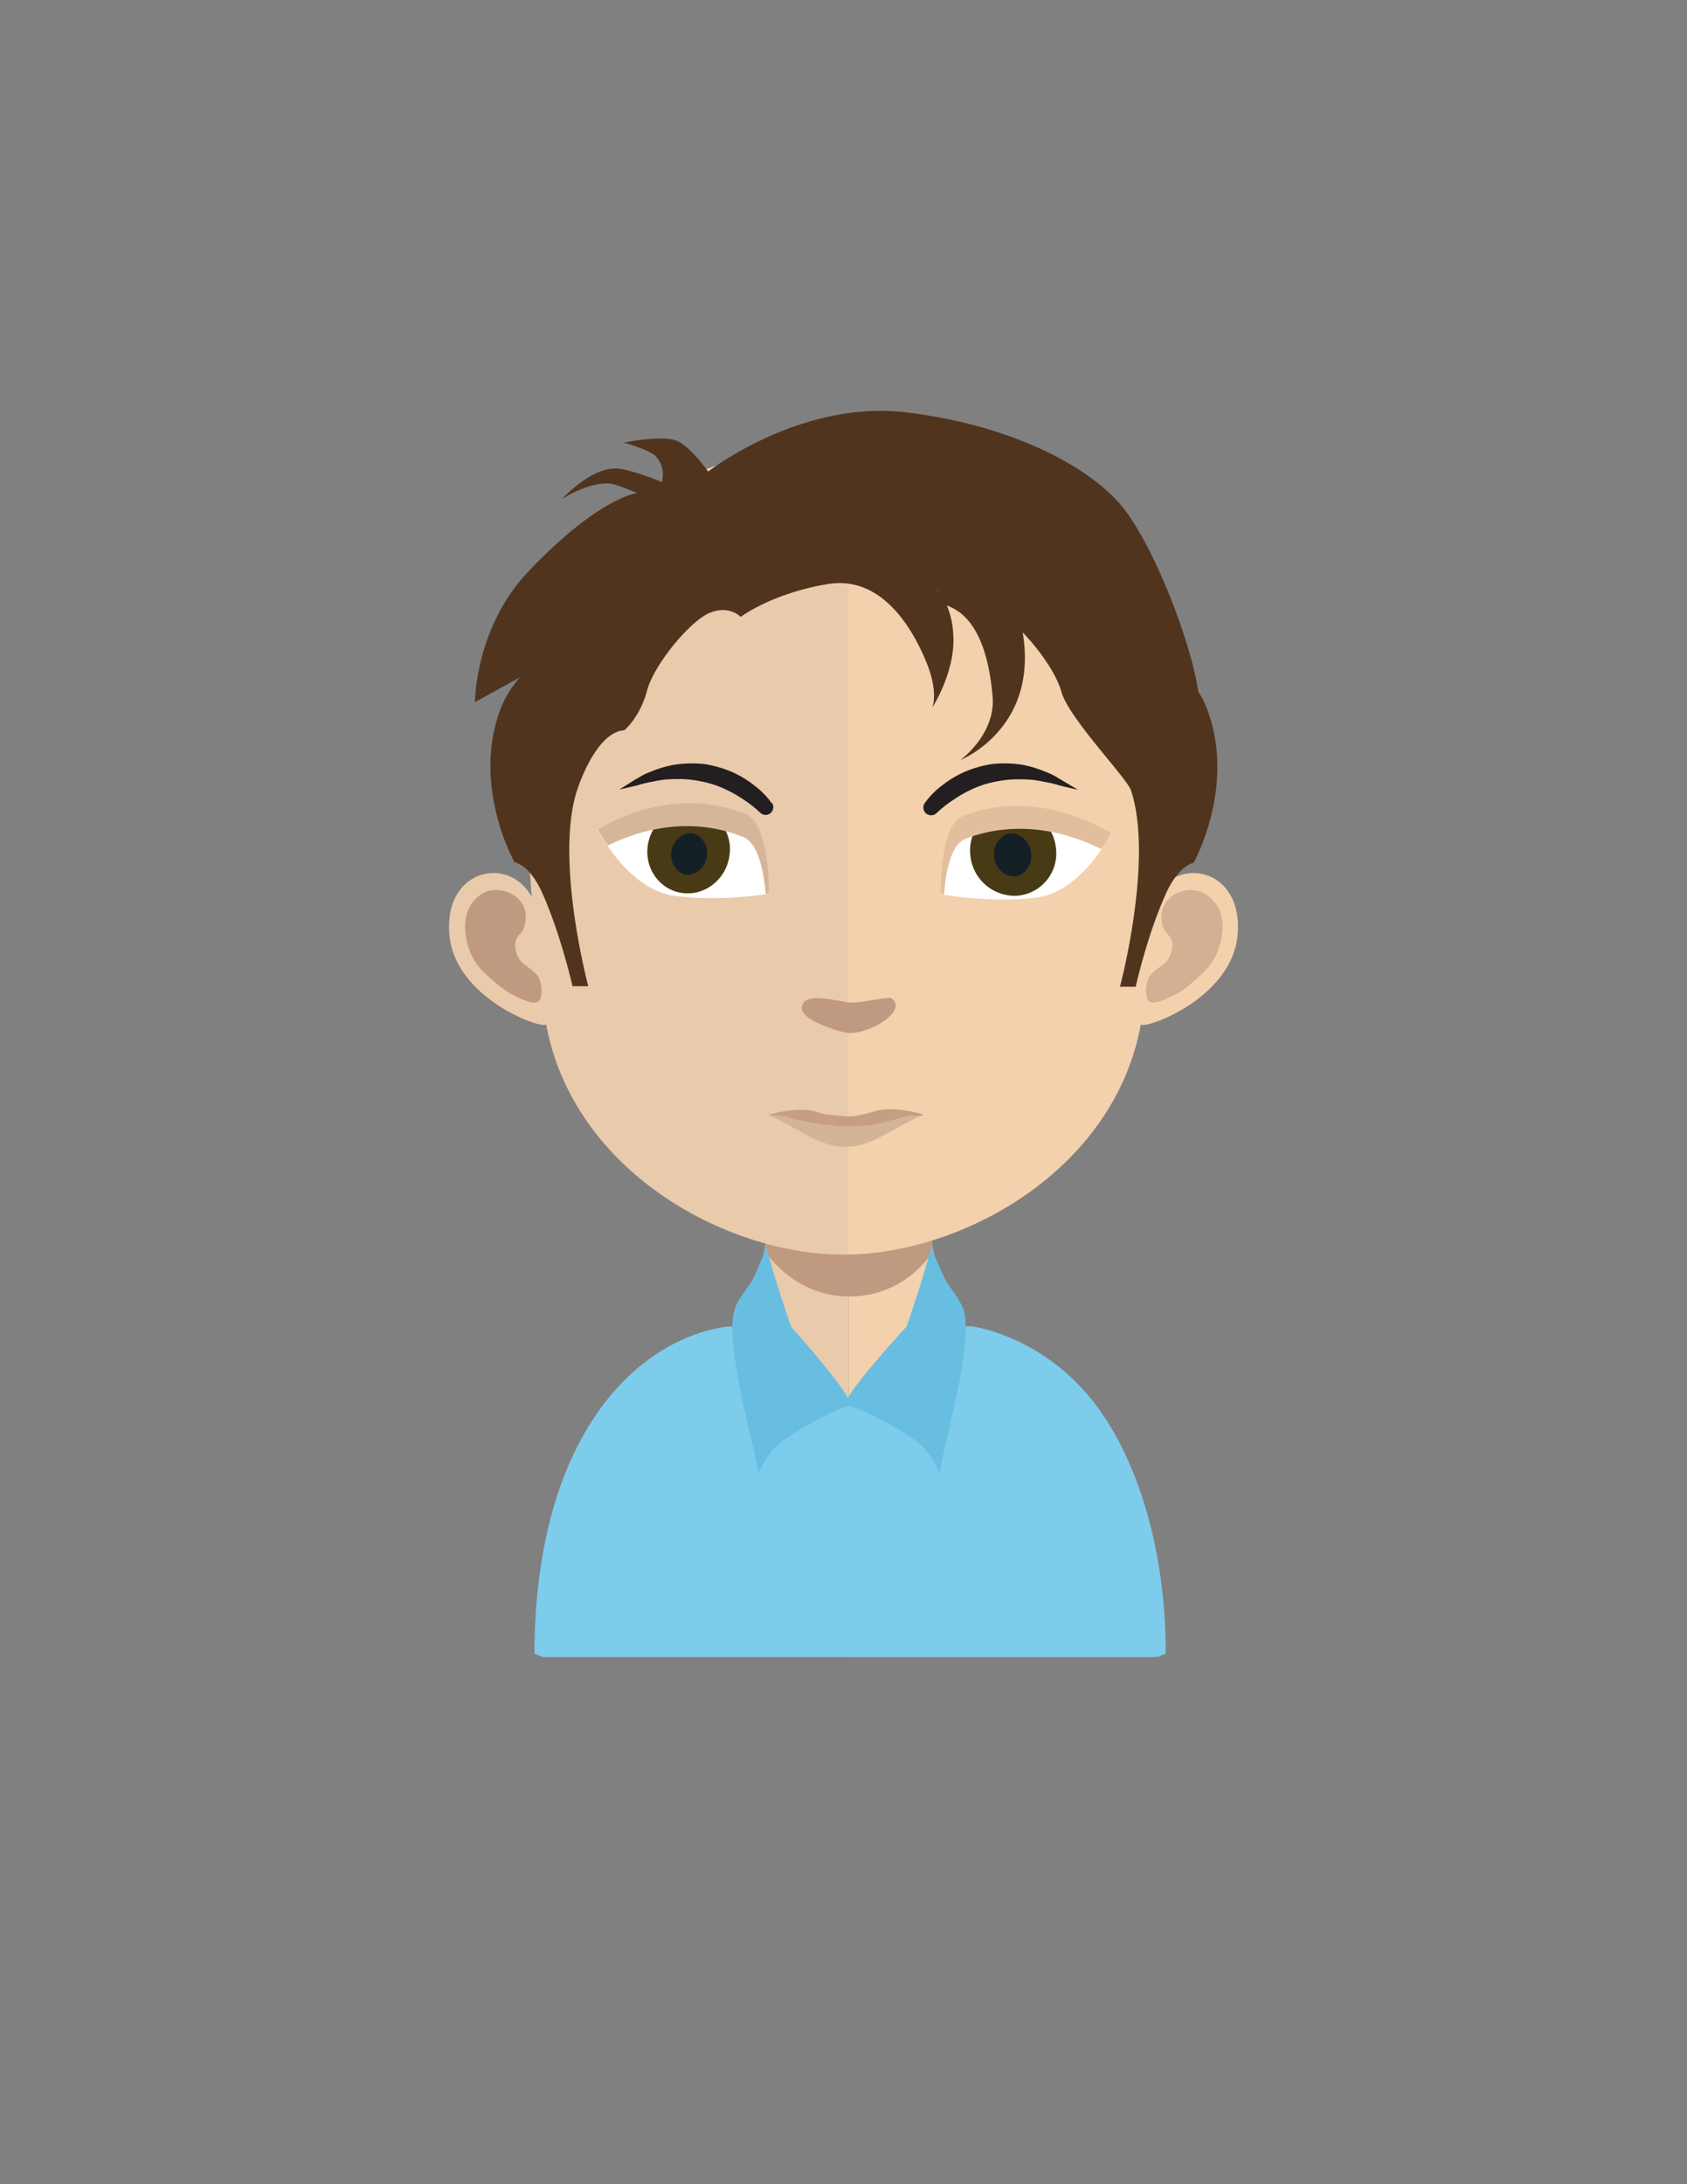 <svg id="Layer_1" data-name="Layer 1" xmlns="http://www.w3.org/2000/svg" xmlns:xlink="http://www.w3.org/1999/xlink" viewBox="0 0 612 792"><rect x="0" y="0" width="612" height="792" fill="#808080" stroke="none"/><defs><style>.cls-1{fill:none;}.cls-2{fill:#e9caab;}.cls-3{fill:#f2d1ac;}.cls-4{clip-path:url(#clip-path);}.cls-5,.cls-6{fill:#c09a80;}.cls-6{opacity:0.6;}.cls-7{fill:#3a2817;}.cls-8{fill:#51341e;}.cls-9{fill:#d3b497;}.cls-10{fill:#c69f83;}.cls-11{fill:#fff;}.cls-12{fill:#483a15;}.cls-13{fill:#142026;}.cls-14{fill:#d6b699;}.cls-15{fill:#e2bf9c;}.cls-16{fill:#231f20;}.cls-17{fill:#7dcceb;}.cls-18{fill:#68bee1;}</style><clipPath id="clip-path"><rect class="cls-1" x="277.2" y="433.9" width="61.4" height="36.33"/></clipPath></defs><title>OOW II - Final avatars</title><path class="cls-2" d="M307.8,396.7V600.8H197l-2.8-1.2c0-84.2,40.1-108.5,58.7-115.2a44.6,44.6,0,0,1,9.2-2.5c6.8,0,11.1-8.7,14-21.9.4-2,.8-4.1,1.2-6.4s1.1-7.7,1.6-11.8c.1-2.5.5-5,.7-7.6,1-12.6,1.3-26.2,1.3-39.1,0,0,14.9,1.5,27,1.5"/><path class="cls-3" d="M421.7,599.6a19.9,19.9,0,0,0-2.6,1.2H307.8V396.7h.2c12.1,0,27.1-1.5,27.1-1.5,0,12.9.2,26.3,1.3,38.8.2,2.5.5,4.9.7,7.3.5,4.4.8,8.4,1.5,12.2h0c.3,1.7.5,3.3.9,4.8,2.9,14,7.4,23.5,14.4,23.5a53.1,53.1,0,0,1,13.9,4.4c19.9,9.1,53.9,35.9,53.9,113.4"/><g class="cls-4"><path class="cls-5" d="M338.6,453.4h0a35.8,35.8,0,0,1-30.7,16.7h-.2c-17.6-.1-27.9-12.9-30.5-16.7.6-3.7,1.2-7.7,1.5-11.8.2-2.5.5-5,.7-7.5a123.3,123.3,0,0,0,28,3.6h.3a115.1,115.1,0,0,0,28.6-3.9c.2,2.5.5,4.9.7,7.4.5,4.3.9,8.4,1.6,12.2"/></g><path class="cls-2" d="M305.7,162.5c-117.4,0-118,98.4-112.8,162.8-8-15.2-31.9-10.5-29.9,13.5s35.5,35.1,35.1,32.5c9.7,53,64.9,83.6,107.7,83.6h.9V162.5h-.9"/><path class="cls-5" d="M170.5,328.6c5.8-9.3,14.7-5.3,17-3.2s4.2,5.1,2.7,10.6c-.8,3.1-4,3.3-3.2,8s3.3,5.6,4.7,6.8,3.1,2.1,4,4.3a11.9,11.9,0,0,1,.5,6.6c-.9,3.8-6.5.8-10.1-.9s-10.2-7.7-12.1-9.9c-4.9-5.6-7.2-16.3-3.3-22.5"/><path class="cls-3" d="M306.3,162.5c117.4,0,118,98.4,112.8,162.8,8-15.2,31.9-10.5,29.9,13.5s-35.5,35.1-35.1,32.5c-9.6,53-64.8,83.6-107.7,83.6h-.9V162.5h.9"/><path class="cls-6" d="M441.6,328.6c-5.8-9.3-14.8-5.3-17-3.2s-4.2,5.1-2.7,10.6c.8,3.1,4.1,3.3,3.3,8s-3.3,5.6-4.7,6.8-3.1,2.1-4,4.3a11.5,11.5,0,0,0-.5,6.6c.9,3.8,6.4.8,10.1-.9s10.2-7.7,12.1-9.9c4.9-5.6,7.2-16.3,3.4-22.5"/><path class="cls-2" d="M307,190.2c-38.6,0-66.9,11.2-84,33.4-23.9,31-23,78.3-14.2,112.2,2.7,10.4,4.1,38.4,5.9,48.6,8.3,46,58.9,70.4,92.2,70.4h.9V190.3H307"/><path class="cls-3" d="M390.9,223.7c-17-22-44.9-33.2-82.9-33.4V454.8c38-.4,83.5-27.2,91.3-70.3,1.9-10.2,3.2-38.2,5.9-48.6,8.8-33.8,9.6-81.1-14.3-112.2"/><path class="cls-1" d="M344.6,209.8s-8.3-6.8-23.5-11.1A139,139,0,0,1,344.6,209.8Z"/><path class="cls-1" d="M201.6,278.7a63.1,63.1,0,0,0-2.2,11.1,162.6,162.6,0,0,1,4.9-15.6A21.3,21.3,0,0,0,201.6,278.7Z"/><path class="cls-7" d="M272.4,198.9l-.5.5h0Z"/><path class="cls-8" d="M437.2,255.4a28.6,28.6,0,0,0-2.5-4.6c-2.3-16.2-14.2-48.6-25.9-64.9s-42-31.9-80.3-36.4S256.9,171,256.9,171s-5.9-8.5-11-11-19.6.5-19.6.5,9.9,2.7,11.8,5.2a9.8,9.8,0,0,1,2,9.1s-11.5-4.8-16.6-4.9c-9.3-.3-19.7,11.1-19.7,11.1s8.7-5.9,17-5.7c2.7.1,10.3,3.5,10.3,3.5s-13.7,1.4-39.4,28.4c-19.4,20.4-19.4,47.4-19.4,47.4l16.3-9a41.4,41.4,0,0,0-6.3,9.7c-12,28.6,4.4,57.4,4.4,57.4s5.4.5,10.2,11.5c6.6,14.9,10.8,33.4,10.8,33.4h5.7s-12.3-46.1-4-71.2c2.3-6.9,8.5-21.1,17.1-21.6,0,0,5.7-4.8,8.2-14.3s15.7-25.4,22.8-28.3,11.2,1.5,11.2,1.5,11.2-8.5,31.5-11.9,31.4,17.4,35.9,28.4,2.1,16.4,2.1,16.4,8.7-13.4,7.6-26.9a32,32,0,0,0-2.3-10.2c2.6,1.3,14.2,4.4,16.6,33.2,1.1,13.6-11.7,22.9-11.7,22.9s28.5-11.3,22.6-46.3c6.1,6.3,12.3,15.2,14,21.4,2.5,9.5,23.9,31.5,25.3,35.9,8.3,25.1-4,71.2-4,71.2h5.7s4.1-18.5,10.8-33.4c4.9-11,10.2-11.5,10.2-11.5S449.2,284,437.2,255.4Zm-96.8-41-.4-.6.5.5Z"/><path id="_Path_" data-name="&lt;Path&gt;" class="cls-9" d="M332,404.4c-3.4-.1-6.9,2.3-11.1,1.9h-.4a8.3,8.3,0,0,0-2.9.2,35.8,35.8,0,0,0-3.8,1,20.6,20.6,0,0,1-6.8.9h-.3a20.6,20.6,0,0,1-6.8-.9,35.8,35.8,0,0,0-3.8-1,8.3,8.3,0,0,0-2.9-.2h-.4c-4.1.4-7.6-2-11.1-1.9-.9.1-2.3-.1-3.1-.1l.5.2c9.8,4,18.2,11.6,27.5,11.3h.3c9.3.2,17.8-7.3,27.5-11.3l.5-.2C334.3,404.2,332.9,404.4,332,404.4Z"/><path class="cls-10" d="M334.8,404.1h0s-9.9-3.2-17-1.3a49.9,49.9,0,0,1-5.4,1.4,16.7,16.7,0,0,1-5.6.6h0l-4.1-.4-1.2-.2h-1.5c-2.3-.5-4.2-1.2-4.2-1.2-7.1-1.9-17,1.3-17,1.3h-.2c.8,0,2.1.2,3.1.1,2.8-.1,5.7,1.5,8.9,1.9a83.2,83.2,0,0,0,11.9,1.8,17.4,17.4,0,0,0,4.1.3h2.6a47.5,47.5,0,0,0,13.9-2.1h0c3.2-.4,6-2,8.8-1.8.9.1,2.3-.1,3.1-.1Z"/><path id="_Path_2" data-name="&lt;Path&gt;" class="cls-11" d="M216.8,300.8s10.9,21.7,27.7,24,34.5-.7,34.5-.7-1-22.3-9.7-25.8S241.6,289.6,216.8,300.8Z"/><path id="_Path_3" data-name="&lt;Path&gt;" class="cls-12" d="M264.7,309.6c-.8,8.5-8.1,14.9-16.3,14.3s-14.3-8-13.5-16.5,8.1-15,16.3-14.4A14.9,14.9,0,0,1,264.7,309.6Z"/><path id="_Path_4" data-name="&lt;Path&gt;" class="cls-13" d="M249.3,317.2c-3.1-.2-6.2-3.7-5.8-8s4.1-7.3,7.2-7.1,6.2,3.7,5.8,8S252.4,317.4,249.3,317.2Z"/><path id="_Path_5" data-name="&lt;Path&gt;" class="cls-14" d="M279,324l-1.2.2c-.7-7.7-2.6-18.4-8-20.6-8.1-3.4-26.2-8.3-49.3,3a48.3,48.3,0,0,1-3.6-5.9c25.2-14.4,45.1-9,53.7-5.5S279,324,279,324Z"/><path id="_Path_6" data-name="&lt;Path&gt;" class="cls-11" d="M403.1,302.2s-10.6,21.3-27.3,23.3-34.5-1.2-34.5-1.2,2-20.3,10.7-23.6S377.3,291.3,403.1,302.2Z"/><path id="_Path_7" data-name="&lt;Path&gt;" class="cls-12" d="M352,310a16.2,16.2,0,0,0,17,14.8,15.4,15.4,0,0,0,14.1-17,16.2,16.2,0,0,0-17.1-14.8A15.4,15.4,0,0,0,352,310Z"/><path id="_Path_8" data-name="&lt;Path&gt;" class="cls-13" d="M368.1,317.8c3.2-.2,6.4-3.8,6-8.3s-4.3-7.5-7.5-7.3-6.4,3.8-6,8.3S364.9,318.1,368.1,317.8Z"/><path id="_Path_9" data-name="&lt;Path&gt;" class="cls-15" d="M341.3,324.2l1.2.2c.5-7.6,2.3-18.1,7.7-20.2,8-3.2,26-7.8,49.4,3.7a46.1,46.1,0,0,0,3.5-5.8c-25.4-14.6-45.2-9.6-53.8-6.2S341.3,324.2,341.3,324.2Z"/><path id="_Path_10" data-name="&lt;Path&gt;" class="cls-5" d="M290.9,365.9c-.3-7.1,13-2.6,17.4-2.4s14.1-2.2,15-1.6c6.2,4.2-6.6,12.7-15.2,12.7C305.8,374.6,291.1,370.2,290.9,365.9Z"/><g id="_Group_" data-name="&lt;Group&gt;"><path id="_Path_11" data-name="&lt;Path&gt;" class="cls-16" d="M280,291.3a29.7,29.7,0,0,0-6.5-6.6,37.1,37.1,0,0,0-8-4.8,41.6,41.6,0,0,0-10.3-2.9,43.4,43.4,0,0,0-10.6.3,40.7,40.7,0,0,0-8.7,2.6,21.8,21.8,0,0,0-4.4,2.2l-1.3.7-5.5,3.5,6.4-1.5,1-.3a42.1,42.1,0,0,1,4.9-1.1l1.4-.3,2.5-.4,3-.2H245a38.3,38.3,0,0,1,9.1.8,34.7,34.7,0,0,1,8.6,2.7,44.6,44.6,0,0,1,7,3.9,43.1,43.1,0,0,1,6.1,4.8h0a2.8,2.8,0,0,0,2,.8,2.7,2.7,0,0,0,1.5-.5,2.8,2.8,0,0,0,.8-3.8Z"/><path id="_Path_12" data-name="&lt;Path&gt;" class="cls-16" d="M385.2,282.9l-1.2-.7a21.6,21.6,0,0,0-4.4-2.2,41,41,0,0,0-8.8-2.7,43.3,43.3,0,0,0-10.6-.3,41.6,41.6,0,0,0-10.3,2.9,37.6,37.6,0,0,0-8,4.8,29.7,29.7,0,0,0-6.5,6.6h0a2.8,2.8,0,0,0,.4,3.5,2.7,2.7,0,0,0,2,.8h0a2.7,2.7,0,0,0,2-.8h0a43.2,43.2,0,0,1,6.1-4.8,44.7,44.7,0,0,1,6.9-3.9,34.9,34.9,0,0,1,8.6-2.7,38.5,38.5,0,0,1,9.1-.8h1.4l3,.2,2.5.4,1.4.3a42.2,42.2,0,0,1,4.9,1.1l1,.3,6.4,1.5Z"/></g><path class="cls-17" d="M422.9,599.6a19.5,19.5,0,0,0-2.7,1.2H196.7l-2.8-1.2c0-45,12.6-76.1,28.2-94.3s32.6-23,41.2-24.2c11.9-1.7,17.9,15.5,24.2,18.3s11.8,7.3,20.9,7.3,18.6-5.4,30.8-9.2,4.7-18,13.8-16.5,26.9,7.8,41.2,24.3c16.2,18.6,28.7,52.4,28.7,94.3"/><path class="cls-18" d="M349.2,474.1c-1.7-4.2-5.6-8.2-7-11.6l-4.6-10.5c-.5,5.3-8.7,29-8.7,29s-25.6,27.6-21.6,28.5,23,9.8,28.5,16.2,4.6,12.4,6,3.7,11.8-44.1,7.5-55.4"/><path class="cls-18" d="M287,481.1s-8.2-23.7-8.7-29c0,0-2.2,4.9-4.6,10.5-1.4,3.4-5.4,7.3-7,11.6-4.3,11.4,6.1,46.7,7.5,55.4s.5,2.7,6-3.7,23.8-15.2,27.8-16.1S287,481.1,287,481.1"/></svg>